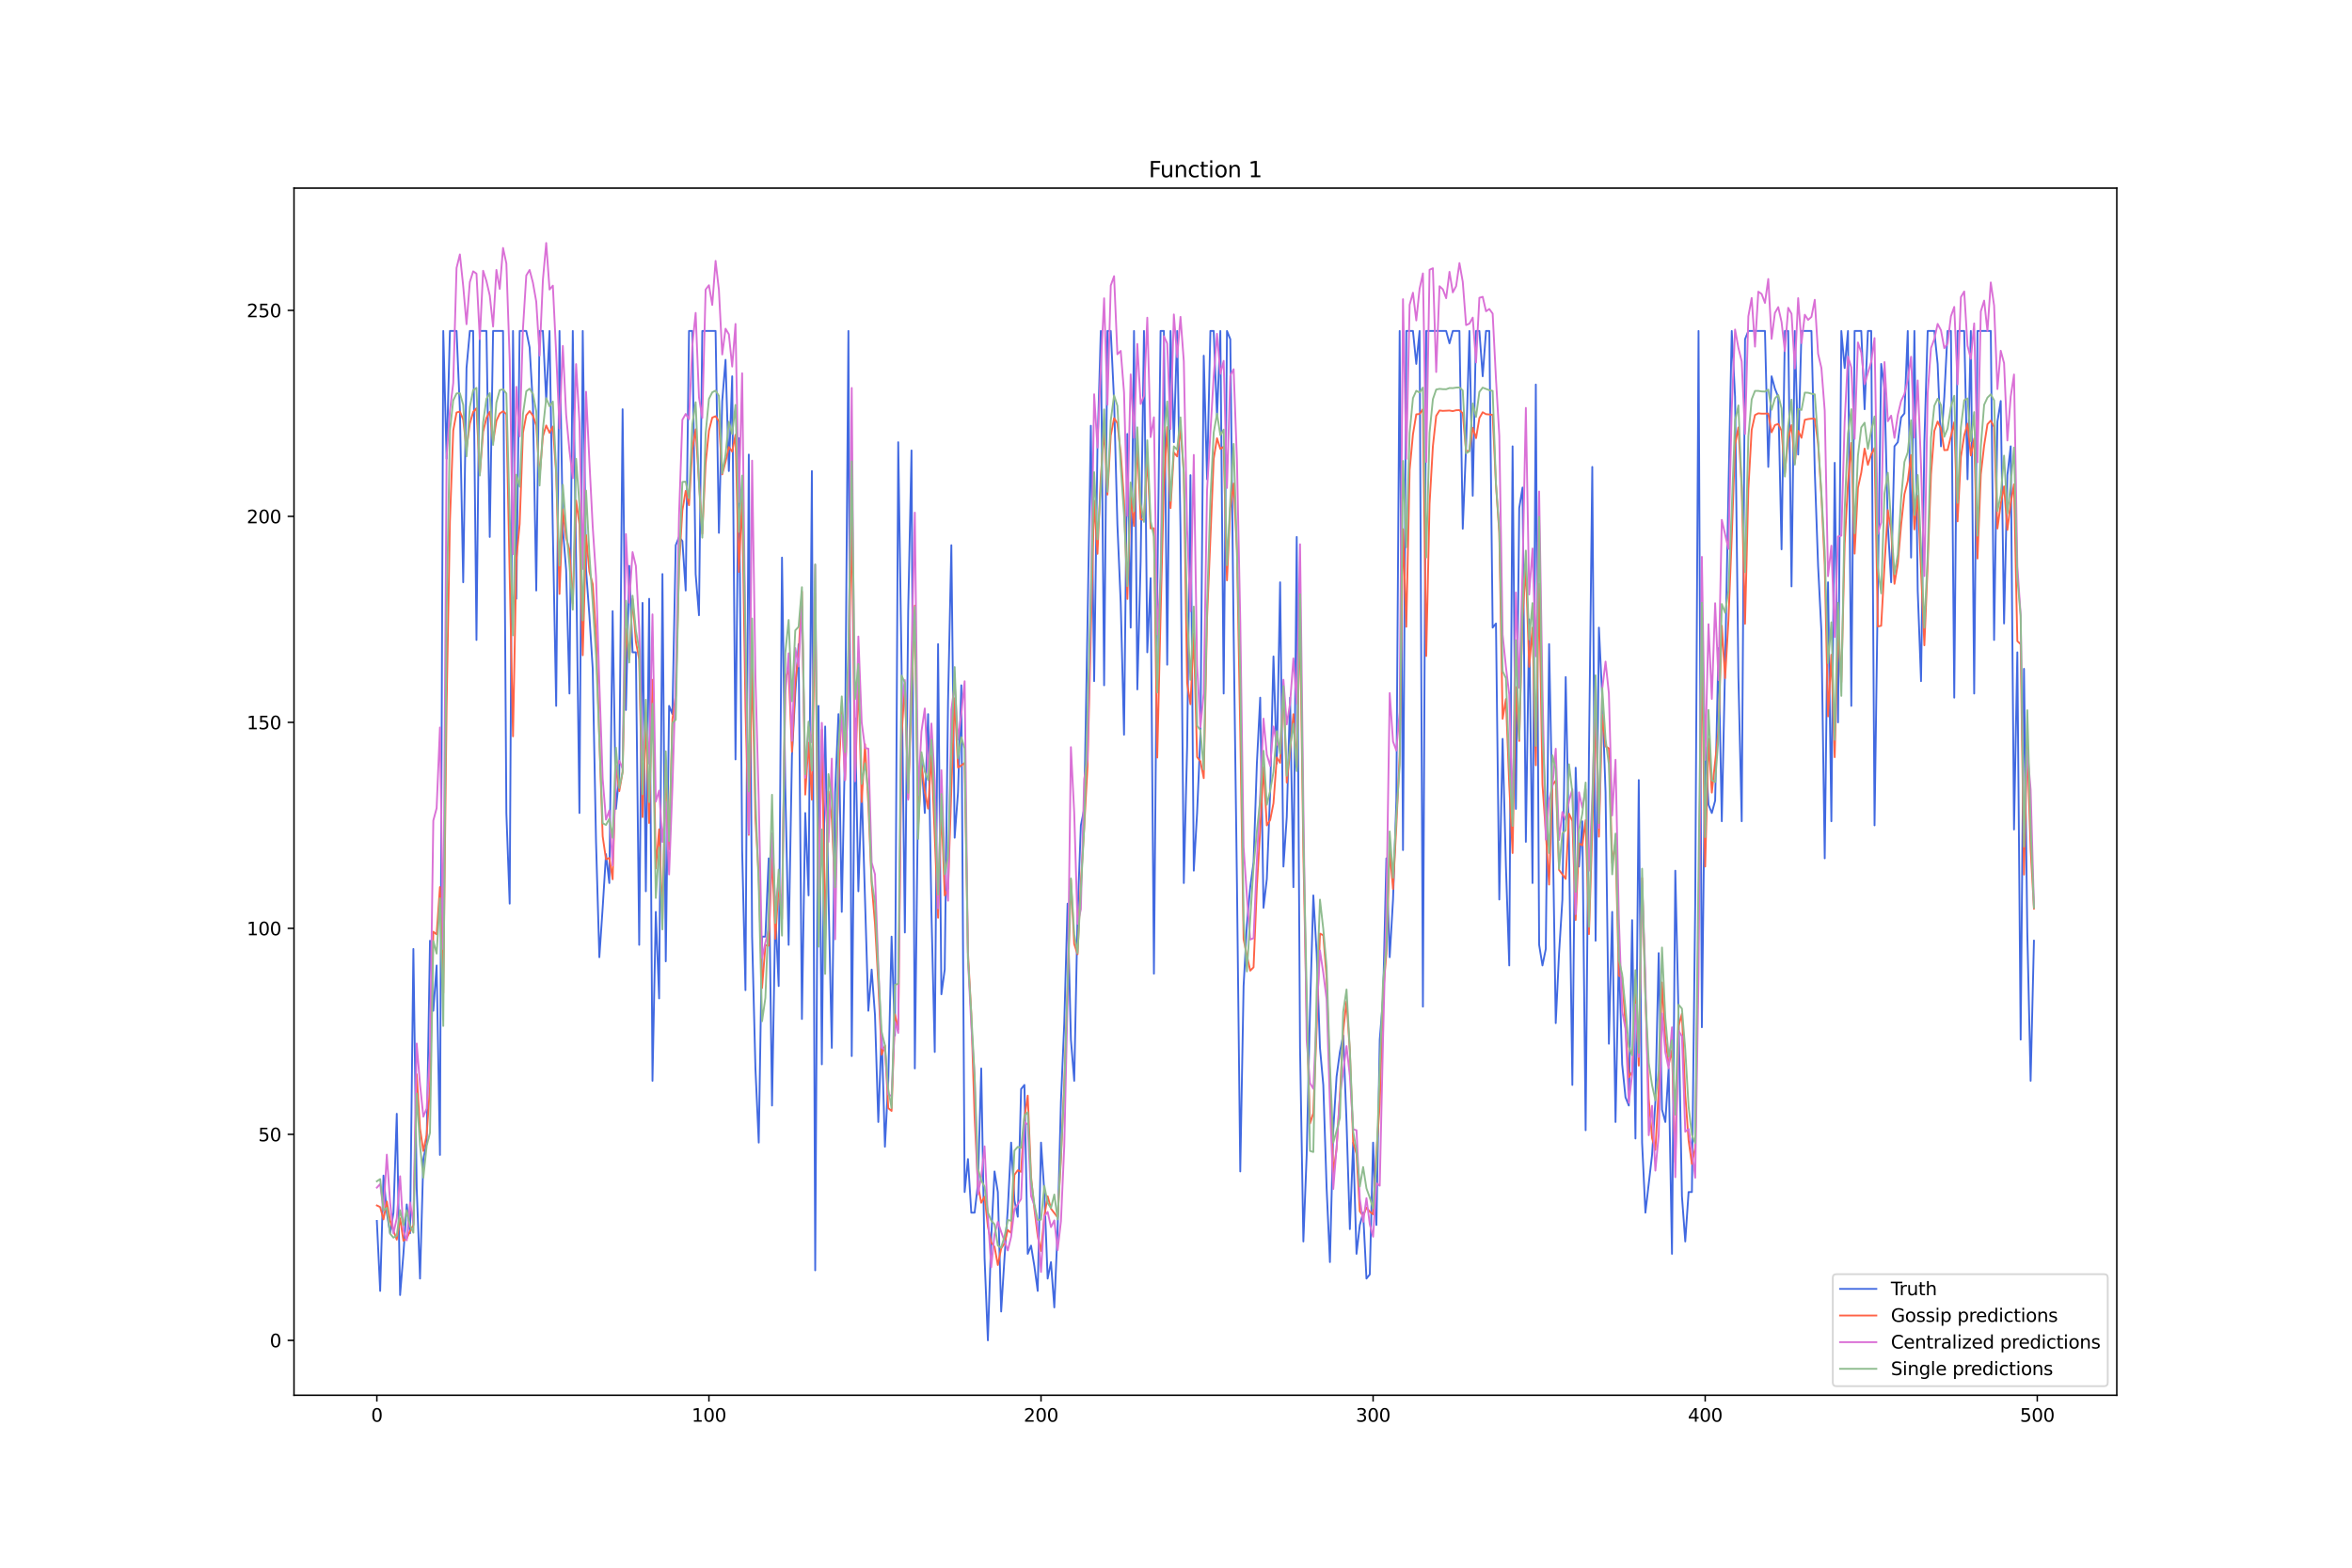 <?xml version="1.0" encoding="utf-8" standalone="no"?>
<!DOCTYPE svg PUBLIC "-//W3C//DTD SVG 1.1//EN"
  "http://www.w3.org/Graphics/SVG/1.1/DTD/svg11.dtd">
<svg xmlns:xlink="http://www.w3.org/1999/xlink" width="1296pt" height="864pt" viewBox="0 0 1296 864" xmlns="http://www.w3.org/2000/svg" version="1.1">
 <defs>
  <style type="text/css">*{stroke-linejoin: round; stroke-linecap: butt}</style>
 </defs>
 <g id="figure_1">
  <g id="patch_1">
   <path d="M 0 864 
L 1296 864 
L 1296 0 
L 0 0 
z
" style="fill: #ffffff"/>
  </g>
  <g id="axes_1">
   <g id="patch_2">
    <path d="M 162 768.96 
L 1166.4 768.96 
L 1166.4 103.68 
L 162 103.68 
z
" style="fill: #ffffff"/>
   </g>
   <g id="matplotlib.axis_1">
    <g id="xtick_1">
     <g id="line2d_1">
      <defs>
       <path id="mb6d2484d5b" d="M 0 0 
L 0 3.5 
" style="stroke: #000000; stroke-width: 0.8"/>
      </defs>
      <g>
       <use xlink:href="#mb6d2484d5b" x="207.655" y="768.96" style="stroke: #000000; stroke-width: 0.8"/>
      </g>
     </g>
     <g id="text_1">
      <!-- 0 -->
      <g transform="translate(204.473 783.558) scale(0.1 -0.1)">
       <defs>
        <path id="DejaVuSans-30" d="M 2034 4250 
Q 1547 4250 1301 3770 
Q 1056 3291 1056 2328 
Q 1056 1369 1301 889 
Q 1547 409 2034 409 
Q 2525 409 2770 889 
Q 3016 1369 3016 2328 
Q 3016 3291 2770 3770 
Q 2525 4250 2034 4250 
z
M 2034 4750 
Q 2819 4750 3233 4129 
Q 3647 3509 3647 2328 
Q 3647 1150 3233 529 
Q 2819 -91 2034 -91 
Q 1250 -91 836 529 
Q 422 1150 422 2328 
Q 422 3509 836 4129 
Q 1250 4750 2034 4750 
z
" transform="scale(0.016)"/>
       </defs>
       <use xlink:href="#DejaVuSans-30"/>
      </g>
     </g>
    </g>
    <g id="xtick_2">
     <g id="line2d_2">
      <g>
       <use xlink:href="#mb6d2484d5b" x="390.639" y="768.96" style="stroke: #000000; stroke-width: 0.8"/>
      </g>
     </g>
     <g id="text_2">
      <!-- 100 -->
      <g transform="translate(381.095 783.558) scale(0.1 -0.1)">
       <defs>
        <path id="DejaVuSans-31" d="M 794 531 
L 1825 531 
L 1825 4091 
L 703 3866 
L 703 4441 
L 1819 4666 
L 2450 4666 
L 2450 531 
L 3481 531 
L 3481 0 
L 794 0 
L 794 531 
z
" transform="scale(0.016)"/>
       </defs>
       <use xlink:href="#DejaVuSans-31"/>
       <use xlink:href="#DejaVuSans-30" x="63.623"/>
       <use xlink:href="#DejaVuSans-30" x="127.246"/>
      </g>
     </g>
    </g>
    <g id="xtick_3">
     <g id="line2d_3">
      <g>
       <use xlink:href="#mb6d2484d5b" x="573.623" y="768.96" style="stroke: #000000; stroke-width: 0.8"/>
      </g>
     </g>
     <g id="text_3">
      <!-- 200 -->
      <g transform="translate(564.079 783.558) scale(0.1 -0.1)">
       <defs>
        <path id="DejaVuSans-32" d="M 1228 531 
L 3431 531 
L 3431 0 
L 469 0 
L 469 531 
Q 828 903 1448 1529 
Q 2069 2156 2228 2338 
Q 2531 2678 2651 2914 
Q 2772 3150 2772 3378 
Q 2772 3750 2511 3984 
Q 2250 4219 1831 4219 
Q 1534 4219 1204 4116 
Q 875 4013 500 3803 
L 500 4441 
Q 881 4594 1212 4672 
Q 1544 4750 1819 4750 
Q 2544 4750 2975 4387 
Q 3406 4025 3406 3419 
Q 3406 3131 3298 2873 
Q 3191 2616 2906 2266 
Q 2828 2175 2409 1742 
Q 1991 1309 1228 531 
z
" transform="scale(0.016)"/>
       </defs>
       <use xlink:href="#DejaVuSans-32"/>
       <use xlink:href="#DejaVuSans-30" x="63.623"/>
       <use xlink:href="#DejaVuSans-30" x="127.246"/>
      </g>
     </g>
    </g>
    <g id="xtick_4">
     <g id="line2d_4">
      <g>
       <use xlink:href="#mb6d2484d5b" x="756.607" y="768.96" style="stroke: #000000; stroke-width: 0.8"/>
      </g>
     </g>
     <g id="text_4">
      <!-- 300 -->
      <g transform="translate(747.063 783.558) scale(0.1 -0.1)">
       <defs>
        <path id="DejaVuSans-33" d="M 2597 2516 
Q 3050 2419 3304 2112 
Q 3559 1806 3559 1356 
Q 3559 666 3084 287 
Q 2609 -91 1734 -91 
Q 1441 -91 1130 -33 
Q 819 25 488 141 
L 488 750 
Q 750 597 1062 519 
Q 1375 441 1716 441 
Q 2309 441 2620 675 
Q 2931 909 2931 1356 
Q 2931 1769 2642 2001 
Q 2353 2234 1838 2234 
L 1294 2234 
L 1294 2753 
L 1863 2753 
Q 2328 2753 2575 2939 
Q 2822 3125 2822 3475 
Q 2822 3834 2567 4026 
Q 2313 4219 1838 4219 
Q 1578 4219 1281 4162 
Q 984 4106 628 3988 
L 628 4550 
Q 988 4650 1302 4700 
Q 1616 4750 1894 4750 
Q 2613 4750 3031 4423 
Q 3450 4097 3450 3541 
Q 3450 3153 3228 2886 
Q 3006 2619 2597 2516 
z
" transform="scale(0.016)"/>
       </defs>
       <use xlink:href="#DejaVuSans-33"/>
       <use xlink:href="#DejaVuSans-30" x="63.623"/>
       <use xlink:href="#DejaVuSans-30" x="127.246"/>
      </g>
     </g>
    </g>
    <g id="xtick_5">
     <g id="line2d_5">
      <g>
       <use xlink:href="#mb6d2484d5b" x="939.591" y="768.96" style="stroke: #000000; stroke-width: 0.8"/>
      </g>
     </g>
     <g id="text_5">
      <!-- 400 -->
      <g transform="translate(930.047 783.558) scale(0.1 -0.1)">
       <defs>
        <path id="DejaVuSans-34" d="M 2419 4116 
L 825 1625 
L 2419 1625 
L 2419 4116 
z
M 2253 4666 
L 3047 4666 
L 3047 1625 
L 3713 1625 
L 3713 1100 
L 3047 1100 
L 3047 0 
L 2419 0 
L 2419 1100 
L 313 1100 
L 313 1709 
L 2253 4666 
z
" transform="scale(0.016)"/>
       </defs>
       <use xlink:href="#DejaVuSans-34"/>
       <use xlink:href="#DejaVuSans-30" x="63.623"/>
       <use xlink:href="#DejaVuSans-30" x="127.246"/>
      </g>
     </g>
    </g>
    <g id="xtick_6">
     <g id="line2d_6">
      <g>
       <use xlink:href="#mb6d2484d5b" x="1122.575" y="768.96" style="stroke: #000000; stroke-width: 0.8"/>
      </g>
     </g>
     <g id="text_6">
      <!-- 500 -->
      <g transform="translate(1113.032 783.558) scale(0.1 -0.1)">
       <defs>
        <path id="DejaVuSans-35" d="M 691 4666 
L 3169 4666 
L 3169 4134 
L 1269 4134 
L 1269 2991 
Q 1406 3038 1543 3061 
Q 1681 3084 1819 3084 
Q 2600 3084 3056 2656 
Q 3513 2228 3513 1497 
Q 3513 744 3044 326 
Q 2575 -91 1722 -91 
Q 1428 -91 1123 -41 
Q 819 9 494 109 
L 494 744 
Q 775 591 1075 516 
Q 1375 441 1709 441 
Q 2250 441 2565 725 
Q 2881 1009 2881 1497 
Q 2881 1984 2565 2268 
Q 2250 2553 1709 2553 
Q 1456 2553 1204 2497 
Q 953 2441 691 2322 
L 691 4666 
z
" transform="scale(0.016)"/>
       </defs>
       <use xlink:href="#DejaVuSans-35"/>
       <use xlink:href="#DejaVuSans-30" x="63.623"/>
       <use xlink:href="#DejaVuSans-30" x="127.246"/>
      </g>
     </g>
    </g>
   </g>
   <g id="matplotlib.axis_2">
    <g id="ytick_1">
     <g id="line2d_7">
      <defs>
       <path id="mb641a2c4c3" d="M 0 0 
L -3.5 0 
" style="stroke: #000000; stroke-width: 0.8"/>
      </defs>
      <g>
       <use xlink:href="#mb641a2c4c3" x="162" y="738.72" style="stroke: #000000; stroke-width: 0.8"/>
      </g>
     </g>
     <g id="text_7">
      <!-- 0 -->
      <g transform="translate(148.637 742.519) scale(0.1 -0.1)">
       <use xlink:href="#DejaVuSans-30"/>
      </g>
     </g>
    </g>
    <g id="ytick_2">
     <g id="line2d_8">
      <g>
       <use xlink:href="#mb641a2c4c3" x="162" y="625.187" style="stroke: #000000; stroke-width: 0.8"/>
      </g>
     </g>
     <g id="text_8">
      <!-- 50 -->
      <g transform="translate(142.275 628.986) scale(0.1 -0.1)">
       <use xlink:href="#DejaVuSans-35"/>
       <use xlink:href="#DejaVuSans-30" x="63.623"/>
      </g>
     </g>
    </g>
    <g id="ytick_3">
     <g id="line2d_9">
      <g>
       <use xlink:href="#mb641a2c4c3" x="162" y="511.653" style="stroke: #000000; stroke-width: 0.8"/>
      </g>
     </g>
     <g id="text_9">
      <!-- 100 -->
      <g transform="translate(135.912 515.452) scale(0.1 -0.1)">
       <use xlink:href="#DejaVuSans-31"/>
       <use xlink:href="#DejaVuSans-30" x="63.623"/>
       <use xlink:href="#DejaVuSans-30" x="127.246"/>
      </g>
     </g>
    </g>
    <g id="ytick_4">
     <g id="line2d_10">
      <g>
       <use xlink:href="#mb641a2c4c3" x="162" y="398.12" style="stroke: #000000; stroke-width: 0.8"/>
      </g>
     </g>
     <g id="text_10">
      <!-- 150 -->
      <g transform="translate(135.912 401.919) scale(0.1 -0.1)">
       <use xlink:href="#DejaVuSans-31"/>
       <use xlink:href="#DejaVuSans-35" x="63.623"/>
       <use xlink:href="#DejaVuSans-30" x="127.246"/>
      </g>
     </g>
    </g>
    <g id="ytick_5">
     <g id="line2d_11">
      <g>
       <use xlink:href="#mb641a2c4c3" x="162" y="284.586" style="stroke: #000000; stroke-width: 0.8"/>
      </g>
     </g>
     <g id="text_11">
      <!-- 200 -->
      <g transform="translate(135.912 288.386) scale(0.1 -0.1)">
       <use xlink:href="#DejaVuSans-32"/>
       <use xlink:href="#DejaVuSans-30" x="63.623"/>
       <use xlink:href="#DejaVuSans-30" x="127.246"/>
      </g>
     </g>
    </g>
    <g id="ytick_6">
     <g id="line2d_12">
      <g>
       <use xlink:href="#mb641a2c4c3" x="162" y="171.053" style="stroke: #000000; stroke-width: 0.8"/>
      </g>
     </g>
     <g id="text_12">
      <!-- 250 -->
      <g transform="translate(135.912 174.852) scale(0.1 -0.1)">
       <use xlink:href="#DejaVuSans-32"/>
       <use xlink:href="#DejaVuSans-35" x="63.623"/>
       <use xlink:href="#DejaVuSans-30" x="127.246"/>
      </g>
     </g>
    </g>
   </g>
   <g id="line2d_13">
    <path d="M 207.655 672.871 
L 209.484 711.472 
L 211.314 647.893 
L 213.144 668.329 
L 214.974 679.683 
L 216.804 668.329 
L 218.634 613.833 
L 220.463 713.743 
L 222.293 691.036 
L 224.123 663.788 
L 225.953 679.683 
L 227.783 523.006 
L 229.613 654.705 
L 231.442 704.66 
L 233.272 638.811 
L 235.102 629.728 
L 236.932 518.465 
L 238.762 557.067 
L 240.592 532.089 
L 242.422 636.54 
L 244.251 182.406 
L 246.081 252.797 
L 247.911 182.406 
L 251.571 182.406 
L 253.401 225.549 
L 255.23 320.917 
L 257.06 202.842 
L 258.89 182.406 
L 260.72 182.406 
L 262.55 352.706 
L 264.38 182.406 
L 268.039 182.406 
L 269.869 295.94 
L 271.699 182.406 
L 277.189 182.406 
L 279.018 448.074 
L 280.848 498.029 
L 282.678 182.406 
L 284.508 330 
L 286.338 182.406 
L 289.997 182.406 
L 291.827 191.489 
L 293.657 223.278 
L 295.487 325.458 
L 297.317 182.406 
L 299.147 182.406 
L 300.976 221.008 
L 302.806 182.406 
L 304.636 293.669 
L 306.466 389.037 
L 308.296 182.406 
L 310.126 291.398 
L 311.956 314.105 
L 313.785 382.225 
L 315.615 182.406 
L 317.445 309.564 
L 319.275 448.074 
L 321.105 182.406 
L 322.935 314.105 
L 324.764 339.082 
L 326.594 368.601 
L 328.424 463.969 
L 330.254 527.548 
L 332.084 500.3 
L 333.914 470.781 
L 335.743 486.676 
L 337.573 336.812 
L 339.403 445.804 
L 341.233 427.638 
L 343.063 225.549 
L 344.893 391.308 
L 346.723 311.834 
L 348.552 359.518 
L 350.382 359.518 
L 352.212 520.736 
L 354.042 332.27 
L 355.872 491.217 
L 357.702 330 
L 359.531 595.668 
L 361.361 502.57 
L 363.191 550.255 
L 365.021 316.376 
L 366.851 529.818 
L 368.681 389.037 
L 370.51 393.578 
L 372.34 300.481 
L 374.17 295.94 
L 376 298.21 
L 377.83 325.458 
L 379.66 182.406 
L 381.489 182.406 
L 383.319 316.376 
L 385.149 339.082 
L 386.979 182.406 
L 394.298 182.406 
L 396.128 293.669 
L 397.958 221.008 
L 399.788 198.301 
L 401.618 259.609 
L 403.448 207.384 
L 405.277 418.556 
L 407.107 241.444 
L 408.937 468.51 
L 410.767 545.713 
L 412.597 250.526 
L 414.427 516.194 
L 416.256 588.856 
L 418.086 629.728 
L 419.916 516.194 
L 421.746 516.194 
L 423.576 473.052 
L 425.406 609.292 
L 427.236 502.57 
L 429.065 543.443 
L 430.895 307.293 
L 432.725 434.45 
L 434.555 520.736 
L 436.385 416.285 
L 438.215 382.225 
L 440.044 354.977 
L 441.874 561.608 
L 443.704 448.074 
L 445.534 493.488 
L 447.364 259.609 
L 449.194 700.119 
L 451.023 389.037 
L 452.853 586.585 
L 454.683 400.39 
L 456.513 493.488 
L 458.343 577.503 
L 460.173 436.721 
L 462.003 393.578 
L 463.832 502.57 
L 465.662 409.473 
L 467.492 182.406 
L 469.322 582.044 
L 471.152 395.849 
L 472.982 491.217 
L 474.811 434.45 
L 478.471 557.067 
L 480.301 534.36 
L 482.131 559.337 
L 483.961 618.375 
L 485.79 568.42 
L 487.62 631.999 
L 489.45 595.668 
L 491.28 516.194 
L 493.11 570.691 
L 494.94 243.714 
L 496.77 366.33 
L 498.599 513.924 
L 500.429 336.812 
L 502.259 248.256 
L 504.089 588.856 
L 505.919 434.45 
L 507.749 418.556 
L 509.578 448.074 
L 511.408 393.578 
L 513.238 502.57 
L 515.068 579.773 
L 516.898 354.977 
L 518.728 547.984 
L 520.557 534.36 
L 522.387 386.766 
L 524.217 300.481 
L 526.047 461.698 
L 527.877 436.721 
L 529.707 377.684 
L 531.536 656.976 
L 533.366 638.811 
L 535.196 668.329 
L 537.026 668.329 
L 538.856 652.435 
L 540.686 588.856 
L 542.516 693.307 
L 544.345 738.72 
L 546.175 681.953 
L 548.005 645.623 
L 549.835 656.976 
L 551.665 722.825 
L 553.495 693.307 
L 555.324 666.059 
L 557.154 629.728 
L 558.984 661.517 
L 560.814 670.6 
L 562.644 600.209 
L 564.474 597.939 
L 566.303 691.036 
L 568.133 686.495 
L 569.963 697.848 
L 571.793 711.472 
L 573.623 629.728 
L 575.453 656.976 
L 577.283 704.66 
L 579.112 695.577 
L 580.942 720.555 
L 582.772 677.412 
L 584.602 607.021 
L 586.432 563.879 
L 588.262 498.029 
L 590.091 572.961 
L 591.921 595.668 
L 593.751 504.841 
L 595.581 454.886 
L 597.411 445.804 
L 599.241 343.624 
L 601.07 234.632 
L 602.9 375.413 
L 604.73 245.985 
L 606.56 182.406 
L 608.39 377.684 
L 610.22 182.406 
L 612.05 182.406 
L 613.879 221.008 
L 615.709 289.128 
L 617.539 332.27 
L 619.369 404.932 
L 621.199 239.173 
L 623.029 345.894 
L 624.858 182.406 
L 626.688 379.954 
L 628.518 309.564 
L 630.348 182.406 
L 632.178 359.518 
L 634.008 318.646 
L 635.837 536.63 
L 637.667 327.729 
L 639.497 182.406 
L 641.327 182.406 
L 643.157 366.33 
L 644.987 182.406 
L 646.817 243.714 
L 648.646 182.406 
L 650.476 291.398 
L 652.306 486.676 
L 654.136 411.744 
L 655.966 261.88 
L 657.796 479.864 
L 659.625 448.074 
L 661.455 404.932 
L 663.285 196.03 
L 665.115 264.15 
L 666.945 182.406 
L 668.775 182.406 
L 670.604 230.09 
L 672.434 182.406 
L 674.264 382.225 
L 676.094 182.406 
L 677.924 186.948 
L 679.754 348.165 
L 681.583 486.676 
L 683.413 645.623 
L 685.243 543.443 
L 687.073 509.382 
L 688.903 488.946 
L 690.733 475.322 
L 692.563 420.826 
L 694.392 384.496 
L 696.222 500.3 
L 698.052 484.405 
L 699.882 436.721 
L 701.712 361.789 
L 703.542 420.826 
L 705.371 320.917 
L 707.201 477.593 
L 709.031 450.345 
L 710.861 384.496 
L 712.691 488.946 
L 714.521 295.94 
L 716.35 577.503 
L 718.18 684.224 
L 720.01 636.54 
L 721.84 557.067 
L 723.67 493.488 
L 725.5 525.277 
L 727.33 577.503 
L 729.159 597.939 
L 730.989 654.705 
L 732.819 695.577 
L 734.649 622.916 
L 736.479 593.397 
L 738.309 579.773 
L 740.138 570.691 
L 741.968 618.375 
L 743.798 677.412 
L 745.628 629.728 
L 747.458 691.036 
L 749.288 675.141 
L 751.117 668.329 
L 752.947 704.66 
L 754.777 702.389 
L 756.607 629.728 
L 758.437 675.141 
L 760.267 572.961 
L 762.097 550.255 
L 763.926 473.052 
L 765.756 527.548 
L 767.586 495.758 
L 769.416 441.262 
L 771.246 182.406 
L 773.076 468.51 
L 774.905 182.406 
L 778.565 182.406 
L 780.395 200.572 
L 782.225 182.406 
L 784.055 554.796 
L 785.884 182.406 
L 796.864 182.406 
L 798.693 189.218 
L 800.523 182.406 
L 804.183 182.406 
L 806.013 291.398 
L 807.843 245.985 
L 809.672 182.406 
L 811.502 273.233 
L 813.332 182.406 
L 815.162 182.406 
L 816.992 207.384 
L 818.822 182.406 
L 820.651 182.406 
L 822.481 345.894 
L 824.311 343.624 
L 826.141 495.758 
L 827.971 407.202 
L 829.801 477.593 
L 831.63 532.089 
L 833.46 245.985 
L 835.29 445.804 
L 837.12 280.045 
L 838.95 268.692 
L 840.78 463.969 
L 842.61 341.353 
L 844.439 486.676 
L 846.269 211.925 
L 848.099 520.736 
L 849.929 532.089 
L 851.759 523.006 
L 853.589 354.977 
L 855.418 448.074 
L 857.248 563.879 
L 859.078 525.277 
L 860.908 495.758 
L 862.738 373.142 
L 864.568 466.24 
L 866.397 597.939 
L 868.227 423.097 
L 870.057 477.593 
L 871.887 452.616 
L 873.717 622.916 
L 875.547 416.285 
L 877.377 257.338 
L 879.206 518.465 
L 881.036 345.894 
L 882.866 384.496 
L 884.696 436.721 
L 886.526 575.232 
L 888.356 502.57 
L 890.185 618.375 
L 892.015 525.277 
L 893.845 586.585 
L 895.675 604.751 
L 897.505 609.292 
L 899.335 507.112 
L 901.164 627.457 
L 902.994 429.909 
L 904.824 629.728 
L 906.654 668.329 
L 910.314 636.54 
L 912.144 607.021 
L 913.973 525.277 
L 915.803 611.563 
L 917.633 618.375 
L 919.463 588.856 
L 921.293 691.036 
L 923.123 479.864 
L 924.952 561.608 
L 926.782 659.247 
L 928.612 684.224 
L 930.442 656.976 
L 932.272 656.976 
L 934.102 498.029 
L 935.931 182.406 
L 937.761 566.149 
L 939.591 411.744 
L 941.421 443.533 
L 943.251 448.074 
L 945.081 441.262 
L 946.911 357.248 
L 948.74 452.616 
L 950.57 366.33 
L 952.4 270.962 
L 954.23 182.406 
L 956.06 218.737 
L 957.89 373.142 
L 959.719 452.616 
L 961.549 186.948 
L 963.379 182.406 
L 972.528 182.406 
L 974.358 257.338 
L 976.188 207.384 
L 978.018 214.196 
L 979.848 218.737 
L 981.678 302.752 
L 983.507 182.406 
L 985.337 182.406 
L 987.167 323.188 
L 988.997 182.406 
L 990.827 250.526 
L 992.657 182.406 
L 998.146 182.406 
L 999.976 259.609 
L 1001.806 311.834 
L 1003.636 348.165 
L 1005.465 473.052 
L 1007.295 320.917 
L 1009.125 452.616 
L 1010.955 255.068 
L 1012.785 398.12 
L 1014.615 182.406 
L 1016.444 202.842 
L 1018.274 182.406 
L 1020.104 389.037 
L 1021.934 182.406 
L 1025.594 182.406 
L 1027.424 225.549 
L 1029.253 182.406 
L 1031.083 182.406 
L 1032.913 454.886 
L 1034.743 323.188 
L 1036.573 200.572 
L 1038.403 214.196 
L 1040.232 289.128 
L 1042.062 320.917 
L 1043.892 245.985 
L 1045.722 243.714 
L 1047.552 230.09 
L 1049.382 227.82 
L 1051.211 182.406 
L 1053.041 307.293 
L 1054.871 182.406 
L 1056.701 325.458 
L 1058.531 375.413 
L 1060.361 243.714 
L 1062.191 182.406 
L 1065.85 182.406 
L 1067.68 200.572 
L 1069.51 245.985 
L 1071.34 218.737 
L 1073.17 182.406 
L 1074.999 182.406 
L 1076.829 384.496 
L 1078.659 182.406 
L 1082.319 182.406 
L 1084.149 264.15 
L 1085.978 182.406 
L 1087.808 382.225 
L 1089.638 182.406 
L 1096.958 182.406 
L 1098.787 352.706 
L 1100.617 232.361 
L 1102.447 221.008 
L 1104.277 343.624 
L 1106.107 261.88 
L 1107.937 245.985 
L 1109.766 457.157 
L 1111.596 359.518 
L 1113.426 572.961 
L 1115.256 368.601 
L 1117.086 513.924 
L 1118.916 595.668 
L 1120.745 518.465 
L 1120.745 518.465 
" clip-path="url(#p996ae0bab6)" style="fill: none; stroke: #4169e1; stroke-linecap: square"/>
   </g>
   <g id="line2d_14">
    <path d="M 207.655 664.355 
L 209.484 665.246 
L 211.314 672.045 
L 213.144 662.186 
L 214.974 672.87 
L 216.804 678.333 
L 218.634 683.198 
L 220.463 671.426 
L 222.293 683.793 
L 224.123 682.566 
L 225.953 678.385 
L 227.783 675.189 
L 229.613 592.059 
L 231.442 622.028 
L 233.272 634.349 
L 235.102 625.505 
L 236.932 599.217 
L 238.762 513.497 
L 240.592 514.936 
L 242.422 488.889 
L 244.251 547.301 
L 246.081 389.389 
L 247.911 287.363 
L 249.741 237.28 
L 251.571 227.319 
L 253.401 226.832 
L 255.23 231.19 
L 257.06 247.37 
L 258.89 233.483 
L 260.72 227.053 
L 262.55 224.984 
L 264.38 261.292 
L 266.209 237.979 
L 268.039 230.338 
L 269.869 226.93 
L 271.699 243.695 
L 273.529 231.919 
L 275.359 227.907 
L 277.189 226.618 
L 279.018 228.255 
L 282.678 405.819 
L 284.508 308.375 
L 286.338 288.839 
L 288.168 238.485 
L 289.997 228.848 
L 291.827 226.567 
L 293.657 229.081 
L 295.487 234.472 
L 297.317 262.896 
L 299.147 240.445 
L 300.976 234.482 
L 302.806 238.507 
L 304.636 235.092 
L 306.466 260.738 
L 308.296 327.351 
L 310.126 280.771 
L 311.956 296.396 
L 313.785 303.141 
L 315.615 332.44 
L 317.445 275.881 
L 319.275 288.988 
L 321.105 361.135 
L 322.935 294.936 
L 324.764 315.07 
L 326.594 321.939 
L 328.424 349.199 
L 330.254 407.085 
L 332.084 460.902 
L 333.914 473.591 
L 335.743 472.864 
L 337.573 484.604 
L 339.403 421.951 
L 341.233 436.041 
L 343.063 425.449 
L 344.893 346.491 
L 346.723 363.413 
L 348.552 330.167 
L 350.382 353.626 
L 352.212 363.45 
L 354.042 450.329 
L 355.872 397.254 
L 357.702 453.609 
L 359.531 374.639 
L 361.361 478.595 
L 363.191 457.022 
L 365.021 506.252 
L 366.851 421.151 
L 368.681 468.106 
L 370.51 396.439 
L 372.34 383.464 
L 374.17 311.759 
L 376 281.318 
L 377.83 270.521 
L 379.66 278.455 
L 381.489 247.617 
L 383.319 236.632 
L 386.979 294.161 
L 388.809 255.334 
L 390.639 237.38 
L 392.469 230.164 
L 394.298 229.401 
L 396.128 232.182 
L 397.958 261.445 
L 399.788 254.459 
L 401.618 246.37 
L 403.448 248.901 
L 405.277 239.612 
L 407.107 315.205 
L 408.937 274.245 
L 410.767 390.279 
L 412.597 460.133 
L 414.427 366.173 
L 416.256 451.018 
L 418.086 482.993 
L 419.916 544.494 
L 421.746 520.85 
L 423.576 521.246 
L 425.406 470.361 
L 427.236 517.426 
L 429.065 487.845 
L 430.895 506.565 
L 432.725 373.633 
L 434.555 369.26 
L 436.385 414.298 
L 438.215 376.786 
L 440.044 360.133 
L 441.874 326.032 
L 443.704 437.925 
L 445.534 409.298 
L 447.364 440.714 
L 449.194 327.279 
L 451.023 497.387 
L 452.853 402.206 
L 454.683 517.705 
L 456.513 436.192 
L 458.343 451.55 
L 460.173 492.49 
L 462.003 430.906 
L 463.832 389.593 
L 465.662 429.8 
L 467.492 376.787 
L 469.322 284.564 
L 471.152 429.955 
L 472.982 374.428 
L 474.811 442.037 
L 476.641 410.182 
L 478.471 443.165 
L 480.301 486.971 
L 482.131 509.124 
L 483.961 541.717 
L 485.79 581.302 
L 487.62 576.274 
L 489.45 610.723 
L 491.28 612.269 
L 493.11 559.048 
L 494.94 567.269 
L 496.77 406.165 
L 498.599 376.633 
L 500.429 439.911 
L 502.259 384.66 
L 504.089 333.752 
L 505.919 455.418 
L 507.749 421.985 
L 509.578 435.983 
L 511.408 445.657 
L 513.238 416.162 
L 516.898 505.819 
L 518.728 444.423 
L 520.557 493.51 
L 522.387 489.701 
L 524.217 434.934 
L 526.047 384.79 
L 527.877 422.997 
L 529.707 421.818 
L 531.536 420.488 
L 533.366 524.833 
L 535.196 558.743 
L 537.026 615.632 
L 538.856 653.012 
L 540.686 662.886 
L 542.516 659.544 
L 544.345 675.86 
L 546.175 684.817 
L 548.005 687.127 
L 549.835 697.199 
L 551.665 688.112 
L 553.495 685.214 
L 555.324 677.889 
L 557.154 679.544 
L 558.984 647.467 
L 560.814 644.969 
L 562.644 645.85 
L 564.474 616.105 
L 566.303 603.833 
L 568.133 648.47 
L 569.963 666.231 
L 571.793 681.169 
L 573.623 689.441 
L 575.453 670.192 
L 577.283 659.287 
L 579.112 666.136 
L 582.772 670.955 
L 584.602 638.997 
L 586.432 596.825 
L 588.262 546.084 
L 590.091 484.811 
L 591.921 520.278 
L 593.751 525.9 
L 595.581 486.101 
L 597.411 455.995 
L 599.241 422.566 
L 602.9 275.88 
L 604.73 305.232 
L 606.56 262.908 
L 608.39 236.382 
L 610.22 272.607 
L 612.05 239.979 
L 613.879 230.487 
L 615.709 233.237 
L 617.539 249.642 
L 619.369 275.911 
L 621.199 330.101 
L 623.029 273.744 
L 624.858 289.933 
L 626.688 243.51 
L 628.518 286.169 
L 630.348 286.597 
L 632.178 252.045 
L 634.008 291.222 
L 635.837 291.157 
L 637.667 417.532 
L 639.497 339.241 
L 641.327 267.291 
L 643.157 235.377 
L 644.987 280.034 
L 646.817 249.383 
L 648.646 251.547 
L 650.476 236.385 
L 652.306 260.24 
L 654.136 376.549 
L 655.966 388.142 
L 657.796 349.04 
L 659.625 417.227 
L 661.455 419.631 
L 663.285 428.86 
L 665.115 340.603 
L 668.775 252.788 
L 670.604 241.509 
L 672.434 247.419 
L 674.264 246.217 
L 676.094 319.853 
L 677.924 280.084 
L 679.754 266.501 
L 681.583 303.346 
L 683.413 403.395 
L 685.243 517.567 
L 687.073 526.634 
L 688.903 534.944 
L 690.733 533.108 
L 692.563 488.829 
L 694.392 457.25 
L 696.222 422.608 
L 698.052 454.903 
L 699.882 451.965 
L 701.712 442.67 
L 703.542 417.5 
L 705.371 420.407 
L 707.201 379.064 
L 709.031 431.285 
L 710.861 414.024 
L 712.691 393.61 
L 714.521 422.587 
L 716.35 339.374 
L 718.18 471.421 
L 720.01 559.803 
L 721.84 619.246 
L 723.67 613.442 
L 725.5 566.659 
L 727.33 514.526 
L 729.159 515.471 
L 730.989 538.8 
L 732.819 596.208 
L 734.649 646.532 
L 736.479 633.19 
L 738.309 603.848 
L 740.138 568.286 
L 741.968 551.907 
L 743.798 579.046 
L 745.628 629.863 
L 747.458 635.847 
L 749.288 667.609 
L 751.117 670.192 
L 752.947 665.521 
L 754.777 667.801 
L 756.607 669.265 
L 758.437 635.197 
L 760.267 608.86 
L 762.097 547.76 
L 763.926 525.471 
L 765.756 468.431 
L 767.586 489.95 
L 769.416 455.119 
L 771.246 416.317 
L 773.076 291.618 
L 774.905 345.416 
L 776.735 259.017 
L 778.565 239.397 
L 780.395 228.356 
L 782.225 228.134 
L 784.055 225.546 
L 785.884 361.549 
L 787.714 277.734 
L 789.544 246.013 
L 791.374 229.216 
L 793.204 226.217 
L 795.034 226.446 
L 798.693 226.256 
L 800.523 226.589 
L 802.353 226.093 
L 804.183 226.028 
L 806.013 227.786 
L 807.843 248.804 
L 809.672 248.336 
L 811.502 235.782 
L 813.332 241.471 
L 815.162 230.43 
L 816.992 227.192 
L 818.822 228.259 
L 822.481 228.613 
L 824.311 267.293 
L 826.141 293.754 
L 827.971 396.141 
L 829.801 385.263 
L 831.63 432.537 
L 833.46 470.143 
L 835.29 378.72 
L 837.12 408.388 
L 838.95 339.936 
L 840.78 312.686 
L 842.61 367.498 
L 844.439 345.922 
L 846.269 421.765 
L 848.099 321.698 
L 849.929 432.385 
L 851.759 458.769 
L 853.589 487.536 
L 855.418 432.601 
L 857.248 430.205 
L 859.078 479.448 
L 862.738 484.38 
L 864.568 448.443 
L 866.397 452.427 
L 868.227 507.025 
L 870.057 464.755 
L 871.887 465.959 
L 873.717 452.014 
L 875.547 514.842 
L 877.377 457.547 
L 879.206 390.015 
L 881.036 461.114 
L 882.866 393.84 
L 884.696 411.34 
L 886.526 412.462 
L 888.356 475.605 
L 890.185 464.503 
L 892.015 537.761 
L 893.845 538.533 
L 895.675 565.209 
L 897.505 593.733 
L 899.335 590.734 
L 901.164 546.949 
L 902.994 587.288 
L 904.824 483.964 
L 906.654 548.924 
L 908.484 605.467 
L 910.314 627.251 
L 912.144 633.732 
L 913.973 601.194 
L 915.803 541.471 
L 917.633 572.35 
L 919.463 586.689 
L 921.293 578.8 
L 923.123 640.457 
L 924.952 565.478 
L 926.782 558.663 
L 928.612 603.421 
L 930.442 628.442 
L 932.272 641.442 
L 934.102 632.673 
L 935.931 506.894 
L 937.761 359.995 
L 939.591 477.57 
L 941.421 407.005 
L 943.251 436.835 
L 946.911 402.785 
L 948.74 344.876 
L 950.57 373.737 
L 952.4 342.016 
L 954.23 295.999 
L 956.06 244.869 
L 957.89 235.581 
L 959.719 269.07 
L 961.549 343.782 
L 963.379 269.553 
L 965.209 236.896 
L 967.039 228.735 
L 968.869 227.792 
L 970.698 227.973 
L 974.358 227.94 
L 976.188 238.259 
L 978.018 234.276 
L 979.848 233.654 
L 981.678 237.344 
L 983.507 260.677 
L 985.337 241.712 
L 987.167 234.288 
L 988.997 255.19 
L 990.827 237.426 
L 992.657 241.306 
L 994.486 231.366 
L 996.316 230.961 
L 998.146 230.731 
L 999.976 230.789 
L 1001.806 244.486 
L 1003.636 273.553 
L 1005.465 311.273 
L 1007.295 394.844 
L 1009.125 360.837 
L 1010.955 417.307 
L 1012.785 345.335 
L 1014.615 375.98 
L 1016.444 299.834 
L 1018.274 266.451 
L 1020.104 244.127 
L 1021.934 305.132 
L 1023.764 268.9 
L 1025.594 260.489 
L 1027.424 247.251 
L 1029.253 256.211 
L 1031.083 250.356 
L 1032.913 246.935 
L 1034.743 345.261 
L 1036.573 344.865 
L 1038.403 311.445 
L 1040.232 281.173 
L 1042.062 292.471 
L 1043.892 321.773 
L 1045.722 310.676 
L 1047.552 289.236 
L 1049.382 272.38 
L 1051.211 265.12 
L 1053.041 250.791 
L 1054.871 291.799 
L 1056.701 273.255 
L 1060.361 355.649 
L 1062.191 311.159 
L 1064.02 261.506 
L 1065.85 237.551 
L 1067.68 232.308 
L 1069.51 236.194 
L 1071.34 248.107 
L 1073.17 247.994 
L 1076.829 232.694 
L 1078.659 287.353 
L 1080.489 251.752 
L 1082.319 239.977 
L 1084.149 233.513 
L 1085.978 251.042 
L 1087.808 241.682 
L 1089.638 307.822 
L 1091.468 261.427 
L 1093.298 245.567 
L 1095.128 233.819 
L 1096.958 231.819 
L 1098.787 235.287 
L 1100.617 291.304 
L 1102.447 277.743 
L 1104.277 268.055 
L 1106.107 292.028 
L 1107.937 277.229 
L 1109.766 266.904 
L 1111.596 353.338 
L 1113.426 355.009 
L 1115.256 482.022 
L 1117.086 410.544 
L 1118.916 467.977 
L 1120.745 500.715 
L 1120.745 500.715 
" clip-path="url(#p996ae0bab6)" style="fill: none; stroke: #ff6347; stroke-linecap: square"/>
   </g>
   <g id="line2d_15">
    <path d="M 207.655 654.554 
L 209.484 652.555 
L 211.314 667.256 
L 213.144 636.359 
L 214.974 662.905 
L 216.804 679.72 
L 218.634 671.421 
L 220.463 648.246 
L 222.293 678.238 
L 224.123 683.619 
L 225.953 662.673 
L 227.783 674.427 
L 229.613 575.094 
L 231.442 597.622 
L 233.272 615.408 
L 235.102 610.931 
L 236.932 579.471 
L 238.762 452.242 
L 240.592 445.39 
L 242.422 400.926 
L 244.251 523.1 
L 246.081 251.973 
L 247.911 226.352 
L 249.741 211.142 
L 251.571 147.661 
L 253.401 140.207 
L 255.23 157.631 
L 257.06 178.701 
L 258.89 155.435 
L 260.72 149.523 
L 262.55 150.792 
L 264.38 186.922 
L 266.209 149.215 
L 268.039 154.906 
L 269.869 162.852 
L 271.699 179.98 
L 273.529 148.754 
L 275.359 159.234 
L 277.189 136.659 
L 279.018 145.183 
L 280.848 198.177 
L 282.678 305.396 
L 284.508 213.182 
L 286.338 240.505 
L 288.168 181.002 
L 289.997 151.813 
L 291.827 148.768 
L 293.657 155.796 
L 295.487 166.26 
L 297.317 195.965 
L 299.147 154.23 
L 300.976 133.92 
L 302.806 159.556 
L 304.636 157.42 
L 306.466 194.918 
L 308.296 236.127 
L 310.126 190.627 
L 311.956 228.542 
L 313.785 248.372 
L 315.615 263.53 
L 317.445 200.672 
L 319.275 232.587 
L 321.105 313.558 
L 322.935 215.913 
L 324.764 254.307 
L 326.594 290.257 
L 328.424 317.808 
L 330.254 376.643 
L 332.084 429.165 
L 333.914 451.745 
L 335.743 446.656 
L 337.573 476.973 
L 339.403 424.217 
L 341.233 419.245 
L 343.063 423.641 
L 344.893 294.361 
L 346.723 332.203 
L 348.552 304.286 
L 350.382 311.897 
L 352.212 346.71 
L 354.042 419.263 
L 355.872 392.981 
L 357.702 420.904 
L 359.531 338.594 
L 361.361 441.836 
L 363.191 435.685 
L 365.021 464.038 
L 366.851 441.933 
L 368.681 481.953 
L 370.51 433.854 
L 372.34 374.692 
L 374.17 283.899 
L 376 231.372 
L 377.83 228.141 
L 379.66 231.049 
L 381.489 190.411 
L 383.319 172.451 
L 385.149 219.041 
L 386.979 230.339 
L 388.809 159.602 
L 390.639 157.198 
L 392.469 168.07 
L 394.298 143.787 
L 396.128 159.782 
L 397.958 195.365 
L 399.788 181.156 
L 401.618 184.253 
L 403.448 202.025 
L 405.277 178.532 
L 407.107 276.671 
L 408.937 205.719 
L 410.767 357.752 
L 412.597 459.638 
L 414.427 253.871 
L 416.256 372.808 
L 418.086 441.143 
L 419.916 528.039 
L 421.746 519.43 
L 423.576 512.195 
L 425.406 459.299 
L 427.236 499.992 
L 429.065 486.15 
L 430.895 500.682 
L 432.725 382.846 
L 434.555 360.021 
L 436.385 408.273 
L 438.215 357.175 
L 440.044 367.319 
L 441.874 334.257 
L 443.704 428.633 
L 445.534 400.654 
L 447.364 409.144 
L 449.194 311.263 
L 451.023 505.079 
L 452.853 398.389 
L 454.683 442.379 
L 456.513 464.024 
L 458.343 418.102 
L 460.173 517.667 
L 462.003 415.406 
L 463.832 394.107 
L 465.662 430.098 
L 467.492 376.411 
L 469.322 213.818 
L 471.152 430.648 
L 472.982 350.796 
L 474.811 398.137 
L 476.641 412.216 
L 478.471 412.601 
L 480.301 475.344 
L 482.131 481.836 
L 483.961 531.895 
L 485.79 577.381 
L 487.62 578.554 
L 489.45 603.27 
L 491.28 604.022 
L 493.11 563.092 
L 494.94 569.268 
L 496.77 388.676 
L 498.599 374.803 
L 500.429 440.744 
L 504.089 282.537 
L 505.919 438.349 
L 507.749 403.112 
L 509.578 390.453 
L 511.408 426.472 
L 513.238 398.751 
L 515.068 430.25 
L 516.898 500.63 
L 518.728 424.464 
L 520.557 476.694 
L 522.387 496.425 
L 524.217 391.217 
L 526.047 376.934 
L 527.877 407.643 
L 529.707 393.395 
L 531.536 375.46 
L 533.366 528.612 
L 535.196 564.944 
L 537.026 593.027 
L 538.856 658.221 
L 540.686 648.565 
L 542.516 631.793 
L 544.345 670.562 
L 546.175 698.419 
L 548.005 680.23 
L 549.835 673.356 
L 551.665 678.913 
L 555.324 689.157 
L 557.154 681.575 
L 558.984 666.316 
L 560.814 663.671 
L 562.644 660.812 
L 564.474 618.289 
L 566.303 619.811 
L 568.133 659.183 
L 569.963 664.26 
L 571.793 677.345 
L 573.623 701.025 
L 575.453 670.28 
L 577.283 667.91 
L 579.112 676.296 
L 580.942 672.593 
L 582.772 688.995 
L 584.602 673.092 
L 586.432 631.74 
L 588.262 550.521 
L 590.091 411.775 
L 591.921 448.074 
L 593.751 509.194 
L 595.581 501.157 
L 597.411 429.332 
L 599.241 418.41 
L 601.07 331.213 
L 602.9 217.285 
L 604.73 246.654 
L 606.56 203.151 
L 608.39 164.392 
L 610.22 223.06 
L 612.05 157.362 
L 613.879 152.21 
L 615.709 195.257 
L 617.539 193.387 
L 619.369 216.3 
L 621.199 284.31 
L 623.029 206.331 
L 624.858 241.35 
L 626.688 189.543 
L 628.518 222.642 
L 630.348 218.199 
L 632.178 175.088 
L 634.008 240.9 
L 635.837 229.969 
L 637.667 349.728 
L 639.497 318.528 
L 641.327 185.319 
L 643.157 189.241 
L 644.987 236.472 
L 646.817 173.293 
L 648.646 196.868 
L 650.476 174.639 
L 652.306 199.12 
L 654.136 291.826 
L 655.966 336.914 
L 657.796 250.707 
L 659.625 366.692 
L 661.455 400.806 
L 663.285 382.055 
L 665.115 270.108 
L 668.775 207.245 
L 670.604 183.973 
L 672.434 206.032 
L 674.264 198.902 
L 676.094 268.949 
L 677.924 206.896 
L 679.754 203.493 
L 681.583 253.262 
L 683.413 342.208 
L 685.243 466.751 
L 687.073 494.026 
L 688.903 517.804 
L 690.733 517.07 
L 692.563 474.239 
L 694.392 438.394 
L 696.222 396.047 
L 698.052 415.898 
L 699.882 422.134 
L 701.712 400.372 
L 703.542 409.839 
L 705.371 412.569 
L 707.201 374.607 
L 709.031 399.236 
L 710.861 387.645 
L 712.691 362.866 
L 714.521 387.9 
L 716.35 299.96 
L 718.18 443.07 
L 720.01 573.471 
L 721.84 596.958 
L 723.67 600.056 
L 725.5 559.663 
L 727.33 523.846 
L 729.159 536.243 
L 730.989 550.69 
L 732.819 608.649 
L 734.649 655.294 
L 736.479 632.512 
L 738.309 604.253 
L 741.968 576.512 
L 743.798 592.974 
L 745.628 622.381 
L 747.458 622.922 
L 749.288 660.714 
L 751.117 673.428 
L 752.947 660.33 
L 754.777 674.761 
L 756.607 681.611 
L 758.437 652.189 
L 760.267 653.46 
L 762.097 572.193 
L 763.926 500.337 
L 765.756 381.954 
L 767.586 408.667 
L 769.416 413.652 
L 771.246 392.538 
L 773.076 164.893 
L 774.905 252.905 
L 776.735 168.004 
L 778.565 161.326 
L 780.395 176.616 
L 782.225 159.075 
L 784.055 150.686 
L 785.884 254.612 
L 787.714 148.662 
L 789.544 147.821 
L 791.374 205.023 
L 793.204 157.744 
L 795.034 159.459 
L 796.864 164.352 
L 798.693 149.808 
L 800.523 161.15 
L 802.353 157.723 
L 804.183 144.984 
L 806.013 155.363 
L 807.843 179.161 
L 809.672 178.348 
L 811.502 175.036 
L 813.332 199.744 
L 815.162 164.121 
L 816.992 163.577 
L 818.822 171.554 
L 820.651 170.297 
L 822.481 172.833 
L 824.311 208.723 
L 826.141 240.164 
L 827.971 349.76 
L 829.801 367.61 
L 831.63 382.706 
L 833.46 449.851 
L 835.29 326.563 
L 837.12 379.081 
L 838.95 314.639 
L 840.78 224.795 
L 842.61 327.654 
L 844.439 302.287 
L 846.269 361.691 
L 848.099 270.863 
L 849.929 379.108 
L 851.759 462.706 
L 853.589 440.945 
L 855.418 433.357 
L 857.248 412.651 
L 859.078 462.959 
L 860.908 447.52 
L 862.738 451.807 
L 864.568 441.391 
L 866.397 434.986 
L 868.227 503.817 
L 870.057 436.67 
L 871.887 445.156 
L 873.717 434.94 
L 875.547 479.919 
L 877.377 439.914 
L 879.206 376.692 
L 881.036 456.233 
L 882.866 379.69 
L 884.696 364.617 
L 886.526 382.151 
L 888.356 449.414 
L 890.185 418.727 
L 892.015 506.074 
L 893.845 557.26 
L 895.675 566.951 
L 897.505 607.771 
L 899.335 592.103 
L 901.164 553.589 
L 902.994 582.527 
L 904.824 485.514 
L 906.654 537.945 
L 908.484 625.656 
L 910.314 609.442 
L 912.144 645.154 
L 913.973 625.538 
L 915.803 558.544 
L 917.633 579.976 
L 919.463 588.831 
L 921.293 566.177 
L 923.123 648.799 
L 924.952 568.13 
L 926.782 571.086 
L 928.612 623.733 
L 930.442 622.221 
L 932.272 634.379 
L 934.102 649.085 
L 935.931 537.13 
L 937.761 306.903 
L 939.591 418.814 
L 941.421 344.006 
L 943.251 385.209 
L 945.081 332.444 
L 946.911 374.798 
L 948.74 286.52 
L 952.4 302.511 
L 954.23 225.333 
L 956.06 181.607 
L 957.89 191.686 
L 959.719 199.199 
L 961.549 239.189 
L 963.379 174.314 
L 965.209 164.228 
L 967.039 191.05 
L 968.869 160.752 
L 970.698 162.016 
L 972.528 166.943 
L 974.358 153.762 
L 976.188 186.746 
L 978.018 172.467 
L 979.848 169.251 
L 981.678 177.465 
L 983.507 193.572 
L 985.337 169.638 
L 987.167 172.929 
L 988.997 203.091 
L 990.827 164.312 
L 992.657 189.122 
L 994.486 173.467 
L 996.316 176.302 
L 998.146 174.648 
L 999.976 165.213 
L 1001.806 194.977 
L 1003.636 202.854 
L 1005.465 226.42 
L 1007.295 317.547 
L 1009.125 300.753 
L 1010.955 351.092 
L 1012.785 295.646 
L 1014.615 295.221 
L 1016.444 232.23 
L 1018.274 196.62 
L 1020.104 202.424 
L 1021.934 241.871 
L 1023.764 188.721 
L 1025.594 194.308 
L 1027.424 211.686 
L 1031.083 199.389 
L 1032.913 186.325 
L 1034.743 294.297 
L 1036.573 287.902 
L 1038.403 199.566 
L 1040.232 232.163 
L 1042.062 229.069 
L 1043.892 241.332 
L 1045.722 228.667 
L 1047.552 220.983 
L 1049.382 217.152 
L 1051.211 209.13 
L 1053.041 196.614 
L 1054.871 241.132 
L 1056.701 209.672 
L 1058.531 256.682 
L 1060.361 317.495 
L 1062.191 216.687 
L 1064.02 191.78 
L 1065.85 186.888 
L 1067.68 178.492 
L 1069.51 181.995 
L 1071.34 191.898 
L 1073.17 189.335 
L 1074.999 174.316 
L 1076.829 169.14 
L 1078.659 211.837 
L 1080.489 163.746 
L 1082.319 160.64 
L 1084.149 190.578 
L 1085.978 197.778 
L 1087.808 178.238 
L 1089.638 254.812 
L 1091.468 171.635 
L 1093.298 165.667 
L 1095.128 182.485 
L 1096.958 155.65 
L 1098.787 168.39 
L 1100.617 214.44 
L 1102.447 193.296 
L 1104.277 200.15 
L 1106.107 242.772 
L 1107.937 218.589 
L 1109.766 206.393 
L 1111.596 311.896 
L 1113.426 338.947 
L 1115.256 459.129 
L 1117.086 413.119 
L 1118.916 435.173 
L 1120.745 498.984 
L 1120.745 498.984 
" clip-path="url(#p996ae0bab6)" style="fill: none; stroke: #da70d6; stroke-linecap: square"/>
   </g>
   <g id="line2d_16">
    <path d="M 207.655 651.048 
L 209.484 649.822 
L 211.314 667.087 
L 213.144 665.631 
L 214.974 679.949 
L 216.804 682.12 
L 218.634 681.007 
L 220.463 666.981 
L 222.293 675.266 
L 224.123 666.99 
L 225.953 675.775 
L 227.783 679.391 
L 229.613 602.654 
L 231.442 631.287 
L 233.272 649.034 
L 235.102 631.496 
L 236.932 624.341 
L 238.762 518.613 
L 240.592 525.553 
L 242.422 495.112 
L 244.251 565.428 
L 246.081 338.358 
L 247.911 237.346 
L 249.741 220.659 
L 251.571 216.84 
L 253.401 216.713 
L 255.23 223.107 
L 257.06 251.517 
L 258.89 224.273 
L 260.72 215.073 
L 262.55 213.762 
L 264.38 262.09 
L 266.209 232.881 
L 268.039 219.819 
L 269.869 216.657 
L 271.699 245.211 
L 273.529 221.853 
L 275.359 215.014 
L 277.189 214.54 
L 279.018 216.843 
L 282.678 350.16 
L 284.508 261.629 
L 286.338 268.24 
L 288.168 228.151 
L 289.997 215.616 
L 291.827 214.212 
L 293.657 217.052 
L 295.487 226.585 
L 297.317 267.58 
L 299.147 236.352 
L 300.976 219.45 
L 302.806 223.915 
L 304.636 221.327 
L 306.466 259.845 
L 308.296 311.701 
L 310.126 267.169 
L 311.956 291.008 
L 313.785 311.392 
L 315.615 335.992 
L 317.445 252.838 
L 319.275 277.96 
L 321.105 341.861 
L 322.935 270.369 
L 324.764 305.626 
L 326.594 332.355 
L 328.424 361.246 
L 332.084 453.719 
L 333.914 454.648 
L 335.743 451.265 
L 337.573 461.752 
L 339.403 412.069 
L 341.233 434.295 
L 343.063 425.573 
L 344.893 331.072 
L 346.723 365.14 
L 348.552 328.29 
L 350.382 347.487 
L 352.212 358.112 
L 354.042 437.709 
L 355.872 385.666 
L 357.702 442.053 
L 359.531 387.838 
L 361.361 494.89 
L 363.191 467.031 
L 365.021 512.224 
L 366.851 414.055 
L 368.681 463.512 
L 370.51 398.439 
L 372.34 396.684 
L 374.17 309.868 
L 376 265.628 
L 377.83 265.447 
L 379.66 274.532 
L 381.489 233.828 
L 383.319 221.696 
L 385.149 266.825 
L 386.979 296.335 
L 388.809 239.018 
L 390.639 219.863 
L 392.469 216.214 
L 394.298 215.264 
L 396.128 218.149 
L 397.958 260.768 
L 399.788 250.632 
L 401.618 232.434 
L 403.448 239.147 
L 405.277 223.155 
L 407.107 293.17 
L 408.937 262.09 
L 412.597 436.169 
L 414.427 340.865 
L 416.256 439.182 
L 418.086 488.564 
L 419.916 562.855 
L 421.746 549.964 
L 423.576 503.051 
L 425.406 438.018 
L 427.236 508.675 
L 429.065 479.297 
L 430.895 515.645 
L 432.725 359.835 
L 434.555 341.688 
L 436.385 386.465 
L 438.215 347.427 
L 440.044 345.456 
L 441.874 323.612 
L 443.704 426.674 
L 445.534 397.689 
L 447.364 424.694 
L 449.194 311.049 
L 451.023 521.785 
L 452.853 457.093 
L 454.683 536.753 
L 456.513 426.634 
L 458.343 440.493 
L 460.173 489.035 
L 462.003 411.417 
L 463.832 383.811 
L 465.662 414.552 
L 467.492 356.896 
L 469.322 254.304 
L 471.152 385.324 
L 472.982 365.945 
L 474.811 432.025 
L 476.641 420.71 
L 478.471 436.847 
L 480.301 485.453 
L 482.131 497.341 
L 483.961 534.891 
L 485.79 568.833 
L 487.62 576.01 
L 489.45 600.471 
L 491.28 610.654 
L 493.11 542.811 
L 494.94 542.154 
L 496.77 372.333 
L 498.599 376.282 
L 500.429 436.916 
L 502.259 379.651 
L 504.089 334.509 
L 505.919 462.34 
L 507.749 414.546 
L 509.578 425.227 
L 511.408 429.874 
L 513.238 407.665 
L 515.068 445.614 
L 516.898 493.033 
L 518.728 437.605 
L 520.557 481.809 
L 522.387 472.033 
L 524.217 411.328 
L 526.047 367.616 
L 527.877 417.856 
L 529.707 406.355 
L 531.536 412.556 
L 533.366 528.125 
L 535.196 558.799 
L 537.026 592.636 
L 538.856 644.035 
L 540.686 650.544 
L 542.516 654.048 
L 544.345 668.199 
L 546.175 672.678 
L 548.005 674.753 
L 549.835 686.496 
L 551.665 687.645 
L 553.495 681.486 
L 555.324 672.38 
L 557.154 672.803 
L 558.984 634.1 
L 560.814 632.065 
L 562.644 632.63 
L 564.474 614.757 
L 566.303 613.007 
L 568.133 650.306 
L 569.963 663.63 
L 571.793 672.322 
L 573.623 672.191 
L 575.453 653.527 
L 577.283 663.008 
L 579.112 665.776 
L 580.942 658.352 
L 582.772 672.043 
L 586.432 600.46 
L 590.091 484.098 
L 591.921 514.831 
L 593.751 525.253 
L 597.411 456.332 
L 601.07 328.575 
L 602.9 260.233 
L 604.73 297.259 
L 606.56 269.565 
L 608.39 225.624 
L 610.22 271.057 
L 612.05 231.73 
L 613.879 217.872 
L 615.709 223.633 
L 617.539 256.706 
L 619.369 283.532 
L 621.199 323.033 
L 623.029 265.885 
L 624.858 281.738 
L 626.688 235.51 
L 628.518 277.521 
L 630.348 287.655 
L 632.178 242.644 
L 634.008 287.101 
L 635.837 295.88 
L 637.667 381.637 
L 639.497 318.111 
L 641.327 240.917 
L 643.157 221.223 
L 644.987 276.036 
L 646.817 245.976 
L 648.646 247.841 
L 650.476 230.001 
L 652.306 261.854 
L 654.136 337.353 
L 655.966 374.7 
L 657.796 334.305 
L 659.625 399.961 
L 661.455 402.45 
L 663.285 424.122 
L 665.115 333.73 
L 666.945 275.177 
L 668.775 238.386 
L 670.604 227.984 
L 672.434 239.864 
L 674.264 236.766 
L 676.094 311.485 
L 677.924 275.502 
L 679.754 244.643 
L 681.583 303.598 
L 683.413 372.575 
L 685.243 507.157 
L 687.073 535.404 
L 690.733 477.584 
L 692.563 458.293 
L 694.392 441.018 
L 696.222 413.762 
L 698.052 443.532 
L 699.882 435.784 
L 701.712 425.504 
L 703.542 402.977 
L 705.371 415.353 
L 707.201 378.116 
L 709.031 427.549 
L 710.861 411.804 
L 712.691 398.86 
L 714.521 424.97 
L 716.35 327.504 
L 718.18 460.048 
L 721.84 634.308 
L 723.67 634.913 
L 725.5 546.108 
L 727.33 495.805 
L 729.159 512.046 
L 730.989 532.977 
L 732.819 587.092 
L 734.649 629.764 
L 736.479 623.281 
L 738.309 616.103 
L 740.138 557.618 
L 741.968 545.337 
L 743.798 578.84 
L 745.628 623.742 
L 747.458 633.909 
L 749.288 653.96 
L 751.117 643.182 
L 752.947 654.932 
L 754.777 660.024 
L 756.607 665.967 
L 758.437 640.997 
L 760.267 588.968 
L 762.097 540.933 
L 763.926 522.624 
L 765.756 458.219 
L 767.586 483.665 
L 769.416 450.023 
L 771.246 421.673 
L 773.076 254.06 
L 774.905 301.648 
L 776.735 238.62 
L 778.565 219.419 
L 780.395 215.375 
L 782.225 216.345 
L 784.055 213.608 
L 785.884 307.254 
L 787.714 238.492 
L 789.544 220.031 
L 791.374 214.682 
L 793.204 214.304 
L 795.034 214.481 
L 796.864 214.522 
L 798.693 213.855 
L 800.523 213.908 
L 802.353 213.622 
L 804.183 213.532 
L 806.013 215.184 
L 807.843 249.794 
L 809.672 248.759 
L 811.502 222.376 
L 813.332 229.742 
L 815.162 215.994 
L 816.992 213.63 
L 820.651 215.041 
L 822.481 215.416 
L 824.311 266.731 
L 826.141 292.033 
L 827.971 369.909 
L 829.801 373.769 
L 831.63 421.032 
L 833.46 455.181 
L 835.29 352.839 
L 837.12 407.378 
L 838.95 333.878 
L 840.78 303.439 
L 842.61 352.395 
L 844.439 332.38 
L 846.269 411.045 
L 848.099 284.781 
L 849.929 403.042 
L 851.759 442.96 
L 853.589 470.116 
L 855.418 416.287 
L 857.248 423.84 
L 859.078 478.855 
L 860.908 459.237 
L 862.738 457.586 
L 864.568 421.228 
L 866.397 436.772 
L 868.227 491.463 
L 870.057 457.343 
L 871.887 448.493 
L 873.717 431.278 
L 875.547 510.708 
L 877.377 445.31 
L 879.206 372.171 
L 881.036 453.656 
L 882.866 379.256 
L 884.696 407.384 
L 886.526 421.4 
L 888.356 481.879 
L 890.185 459.432 
L 892.015 528.859 
L 893.845 537.029 
L 895.675 555.679 
L 897.505 576.921 
L 899.335 581.607 
L 901.164 534.679 
L 902.994 580.281 
L 904.824 478.766 
L 906.654 549.519 
L 908.484 585.725 
L 910.314 598.065 
L 912.144 606.375 
L 913.973 589.981 
L 915.803 522.202 
L 917.633 561.131 
L 919.463 582.284 
L 921.293 573.266 
L 923.123 614.321 
L 924.952 553.731 
L 926.782 555.884 
L 928.612 578.443 
L 930.442 609.809 
L 932.272 625.527 
L 934.102 629.972 
L 937.761 332.154 
L 939.591 461.349 
L 941.421 391.276 
L 943.251 429.883 
L 945.081 430.994 
L 946.911 406.605 
L 948.74 332.891 
L 950.57 337.722 
L 952.4 325.637 
L 954.23 280.515 
L 956.06 231.906 
L 957.89 223.447 
L 959.719 267.918 
L 961.549 315.317 
L 963.379 240.459 
L 965.209 220.099 
L 967.039 215.417 
L 968.869 215.431 
L 970.698 215.739 
L 972.528 215.809 
L 974.358 214.725 
L 976.188 225.863 
L 978.018 219.598 
L 979.848 217.726 
L 981.678 225.05 
L 983.507 262.648 
L 985.337 234.643 
L 987.167 220.265 
L 988.997 256.085 
L 990.827 225.328 
L 992.657 225.957 
L 994.486 216.391 
L 996.316 216.461 
L 998.146 216.999 
L 999.976 217.343 
L 1001.806 242.769 
L 1003.636 271.739 
L 1005.465 303.937 
L 1007.295 365.478 
L 1009.125 342.948 
L 1010.955 407.747 
L 1012.785 332.218 
L 1014.615 383.53 
L 1016.444 281.144 
L 1018.274 238.938 
L 1020.104 225.508 
L 1021.934 293.876 
L 1023.764 251.172 
L 1025.594 235.555 
L 1027.424 232.978 
L 1029.253 247.356 
L 1031.083 237.302 
L 1032.913 229.522 
L 1034.743 312.645 
L 1036.573 327.035 
L 1038.403 271.897 
L 1040.232 260.565 
L 1043.892 316.344 
L 1045.722 305.667 
L 1047.552 274.734 
L 1049.382 254.563 
L 1051.211 249.331 
L 1053.041 231.669 
L 1054.871 283.815 
L 1056.701 261.793 
L 1058.531 301.867 
L 1060.361 345.92 
L 1062.191 306.336 
L 1064.02 241.29 
L 1065.85 223.662 
L 1067.68 219.726 
L 1069.51 223.215 
L 1071.34 240.712 
L 1073.17 236.204 
L 1074.999 224.154 
L 1076.829 218.126 
L 1078.659 277.132 
L 1080.489 235.608 
L 1082.319 220.557 
L 1084.149 219.603 
L 1085.978 243.171 
L 1087.808 227.133 
L 1089.638 295.253 
L 1091.468 246.139 
L 1093.298 223.108 
L 1095.128 219.133 
L 1096.958 217.338 
L 1098.787 220.604 
L 1100.617 281.665 
L 1102.447 272.836 
L 1104.277 251.127 
L 1106.107 282.985 
L 1107.937 266.872 
L 1109.766 246.652 
L 1111.596 318.5 
L 1113.426 339.388 
L 1115.256 466.526 
L 1117.086 391.421 
L 1118.916 455.46 
L 1120.745 500.175 
L 1120.745 500.175 
" clip-path="url(#p996ae0bab6)" style="fill: none; stroke: #8fbc8f; stroke-linecap: square"/>
   </g>
   <g id="patch_3">
    <path d="M 162 768.96 
L 162 103.68 
" style="fill: none; stroke: #000000; stroke-width: 0.8; stroke-linejoin: miter; stroke-linecap: square"/>
   </g>
   <g id="patch_4">
    <path d="M 1166.4 768.96 
L 1166.4 103.68 
" style="fill: none; stroke: #000000; stroke-width: 0.8; stroke-linejoin: miter; stroke-linecap: square"/>
   </g>
   <g id="patch_5">
    <path d="M 162 768.96 
L 1166.4 768.96 
" style="fill: none; stroke: #000000; stroke-width: 0.8; stroke-linejoin: miter; stroke-linecap: square"/>
   </g>
   <g id="patch_6">
    <path d="M 162 103.68 
L 1166.4 103.68 
" style="fill: none; stroke: #000000; stroke-width: 0.8; stroke-linejoin: miter; stroke-linecap: square"/>
   </g>
   <g id="text_13">
    <!-- Function 1 -->
    <g transform="translate(632.958 97.68) scale(0.12 -0.12)">
     <defs>
      <path id="DejaVuSans-46" d="M 628 4666 
L 3309 4666 
L 3309 4134 
L 1259 4134 
L 1259 2759 
L 3109 2759 
L 3109 2228 
L 1259 2228 
L 1259 0 
L 628 0 
L 628 4666 
z
" transform="scale(0.016)"/>
      <path id="DejaVuSans-75" d="M 544 1381 
L 544 3500 
L 1119 3500 
L 1119 1403 
Q 1119 906 1312 657 
Q 1506 409 1894 409 
Q 2359 409 2629 706 
Q 2900 1003 2900 1516 
L 2900 3500 
L 3475 3500 
L 3475 0 
L 2900 0 
L 2900 538 
Q 2691 219 2414 64 
Q 2138 -91 1772 -91 
Q 1169 -91 856 284 
Q 544 659 544 1381 
z
M 1991 3584 
L 1991 3584 
z
" transform="scale(0.016)"/>
      <path id="DejaVuSans-6e" d="M 3513 2113 
L 3513 0 
L 2938 0 
L 2938 2094 
Q 2938 2591 2744 2837 
Q 2550 3084 2163 3084 
Q 1697 3084 1428 2787 
Q 1159 2491 1159 1978 
L 1159 0 
L 581 0 
L 581 3500 
L 1159 3500 
L 1159 2956 
Q 1366 3272 1645 3428 
Q 1925 3584 2291 3584 
Q 2894 3584 3203 3211 
Q 3513 2838 3513 2113 
z
" transform="scale(0.016)"/>
      <path id="DejaVuSans-63" d="M 3122 3366 
L 3122 2828 
Q 2878 2963 2633 3030 
Q 2388 3097 2138 3097 
Q 1578 3097 1268 2742 
Q 959 2388 959 1747 
Q 959 1106 1268 751 
Q 1578 397 2138 397 
Q 2388 397 2633 464 
Q 2878 531 3122 666 
L 3122 134 
Q 2881 22 2623 -34 
Q 2366 -91 2075 -91 
Q 1284 -91 818 406 
Q 353 903 353 1747 
Q 353 2603 823 3093 
Q 1294 3584 2113 3584 
Q 2378 3584 2631 3529 
Q 2884 3475 3122 3366 
z
" transform="scale(0.016)"/>
      <path id="DejaVuSans-74" d="M 1172 4494 
L 1172 3500 
L 2356 3500 
L 2356 3053 
L 1172 3053 
L 1172 1153 
Q 1172 725 1289 603 
Q 1406 481 1766 481 
L 2356 481 
L 2356 0 
L 1766 0 
Q 1100 0 847 248 
Q 594 497 594 1153 
L 594 3053 
L 172 3053 
L 172 3500 
L 594 3500 
L 594 4494 
L 1172 4494 
z
" transform="scale(0.016)"/>
      <path id="DejaVuSans-69" d="M 603 3500 
L 1178 3500 
L 1178 0 
L 603 0 
L 603 3500 
z
M 603 4863 
L 1178 4863 
L 1178 4134 
L 603 4134 
L 603 4863 
z
" transform="scale(0.016)"/>
      <path id="DejaVuSans-6f" d="M 1959 3097 
Q 1497 3097 1228 2736 
Q 959 2375 959 1747 
Q 959 1119 1226 758 
Q 1494 397 1959 397 
Q 2419 397 2687 759 
Q 2956 1122 2956 1747 
Q 2956 2369 2687 2733 
Q 2419 3097 1959 3097 
z
M 1959 3584 
Q 2709 3584 3137 3096 
Q 3566 2609 3566 1747 
Q 3566 888 3137 398 
Q 2709 -91 1959 -91 
Q 1206 -91 779 398 
Q 353 888 353 1747 
Q 353 2609 779 3096 
Q 1206 3584 1959 3584 
z
" transform="scale(0.016)"/>
      <path id="DejaVuSans-20" transform="scale(0.016)"/>
     </defs>
     <use xlink:href="#DejaVuSans-46"/>
     <use xlink:href="#DejaVuSans-75" x="52.02"/>
     <use xlink:href="#DejaVuSans-6e" x="115.398"/>
     <use xlink:href="#DejaVuSans-63" x="178.777"/>
     <use xlink:href="#DejaVuSans-74" x="233.758"/>
     <use xlink:href="#DejaVuSans-69" x="272.967"/>
     <use xlink:href="#DejaVuSans-6f" x="300.75"/>
     <use xlink:href="#DejaVuSans-6e" x="361.932"/>
     <use xlink:href="#DejaVuSans-20" x="425.311"/>
     <use xlink:href="#DejaVuSans-31" x="457.098"/>
    </g>
   </g>
   <g id="legend_1">
    <g id="patch_7">
     <path d="M 1011.906 763.96 
L 1159.4 763.96 
Q 1161.4 763.96 1161.4 761.96 
L 1161.4 704.247 
Q 1161.4 702.247 1159.4 702.247 
L 1011.906 702.247 
Q 1009.906 702.247 1009.906 704.247 
L 1009.906 761.96 
Q 1009.906 763.96 1011.906 763.96 
z
" style="fill: #ffffff; opacity: 0.8; stroke: #cccccc; stroke-linejoin: miter"/>
    </g>
    <g id="line2d_17">
     <path d="M 1013.906 710.346 
L 1023.906 710.346 
L 1033.906 710.346 
" style="fill: none; stroke: #4169e1; stroke-linecap: square"/>
    </g>
    <g id="text_14">
     <!-- Truth -->
     <g transform="translate(1041.906 713.846) scale(0.1 -0.1)">
      <defs>
       <path id="DejaVuSans-54" d="M -19 4666 
L 3928 4666 
L 3928 4134 
L 2272 4134 
L 2272 0 
L 1638 0 
L 1638 4134 
L -19 4134 
L -19 4666 
z
" transform="scale(0.016)"/>
       <path id="DejaVuSans-72" d="M 2631 2963 
Q 2534 3019 2420 3045 
Q 2306 3072 2169 3072 
Q 1681 3072 1420 2755 
Q 1159 2438 1159 1844 
L 1159 0 
L 581 0 
L 581 3500 
L 1159 3500 
L 1159 2956 
Q 1341 3275 1631 3429 
Q 1922 3584 2338 3584 
Q 2397 3584 2469 3576 
Q 2541 3569 2628 3553 
L 2631 2963 
z
" transform="scale(0.016)"/>
       <path id="DejaVuSans-68" d="M 3513 2113 
L 3513 0 
L 2938 0 
L 2938 2094 
Q 2938 2591 2744 2837 
Q 2550 3084 2163 3084 
Q 1697 3084 1428 2787 
Q 1159 2491 1159 1978 
L 1159 0 
L 581 0 
L 581 4863 
L 1159 4863 
L 1159 2956 
Q 1366 3272 1645 3428 
Q 1925 3584 2291 3584 
Q 2894 3584 3203 3211 
Q 3513 2838 3513 2113 
z
" transform="scale(0.016)"/>
      </defs>
      <use xlink:href="#DejaVuSans-54"/>
      <use xlink:href="#DejaVuSans-72" x="46.334"/>
      <use xlink:href="#DejaVuSans-75" x="87.447"/>
      <use xlink:href="#DejaVuSans-74" x="150.826"/>
      <use xlink:href="#DejaVuSans-68" x="190.035"/>
     </g>
    </g>
    <g id="line2d_18">
     <path d="M 1013.906 725.024 
L 1023.906 725.024 
L 1033.906 725.024 
" style="fill: none; stroke: #ff6347; stroke-linecap: square"/>
    </g>
    <g id="text_15">
     <!-- Gossip predictions -->
     <g transform="translate(1041.906 728.524) scale(0.1 -0.1)">
      <defs>
       <path id="DejaVuSans-47" d="M 3809 666 
L 3809 1919 
L 2778 1919 
L 2778 2438 
L 4434 2438 
L 4434 434 
Q 4069 175 3628 42 
Q 3188 -91 2688 -91 
Q 1594 -91 976 548 
Q 359 1188 359 2328 
Q 359 3472 976 4111 
Q 1594 4750 2688 4750 
Q 3144 4750 3555 4637 
Q 3966 4525 4313 4306 
L 4313 3634 
Q 3963 3931 3569 4081 
Q 3175 4231 2741 4231 
Q 1884 4231 1454 3753 
Q 1025 3275 1025 2328 
Q 1025 1384 1454 906 
Q 1884 428 2741 428 
Q 3075 428 3337 486 
Q 3600 544 3809 666 
z
" transform="scale(0.016)"/>
       <path id="DejaVuSans-73" d="M 2834 3397 
L 2834 2853 
Q 2591 2978 2328 3040 
Q 2066 3103 1784 3103 
Q 1356 3103 1142 2972 
Q 928 2841 928 2578 
Q 928 2378 1081 2264 
Q 1234 2150 1697 2047 
L 1894 2003 
Q 2506 1872 2764 1633 
Q 3022 1394 3022 966 
Q 3022 478 2636 193 
Q 2250 -91 1575 -91 
Q 1294 -91 989 -36 
Q 684 19 347 128 
L 347 722 
Q 666 556 975 473 
Q 1284 391 1588 391 
Q 1994 391 2212 530 
Q 2431 669 2431 922 
Q 2431 1156 2273 1281 
Q 2116 1406 1581 1522 
L 1381 1569 
Q 847 1681 609 1914 
Q 372 2147 372 2553 
Q 372 3047 722 3315 
Q 1072 3584 1716 3584 
Q 2034 3584 2315 3537 
Q 2597 3491 2834 3397 
z
" transform="scale(0.016)"/>
       <path id="DejaVuSans-70" d="M 1159 525 
L 1159 -1331 
L 581 -1331 
L 581 3500 
L 1159 3500 
L 1159 2969 
Q 1341 3281 1617 3432 
Q 1894 3584 2278 3584 
Q 2916 3584 3314 3078 
Q 3713 2572 3713 1747 
Q 3713 922 3314 415 
Q 2916 -91 2278 -91 
Q 1894 -91 1617 61 
Q 1341 213 1159 525 
z
M 3116 1747 
Q 3116 2381 2855 2742 
Q 2594 3103 2138 3103 
Q 1681 3103 1420 2742 
Q 1159 2381 1159 1747 
Q 1159 1113 1420 752 
Q 1681 391 2138 391 
Q 2594 391 2855 752 
Q 3116 1113 3116 1747 
z
" transform="scale(0.016)"/>
       <path id="DejaVuSans-65" d="M 3597 1894 
L 3597 1613 
L 953 1613 
Q 991 1019 1311 708 
Q 1631 397 2203 397 
Q 2534 397 2845 478 
Q 3156 559 3463 722 
L 3463 178 
Q 3153 47 2828 -22 
Q 2503 -91 2169 -91 
Q 1331 -91 842 396 
Q 353 884 353 1716 
Q 353 2575 817 3079 
Q 1281 3584 2069 3584 
Q 2775 3584 3186 3129 
Q 3597 2675 3597 1894 
z
M 3022 2063 
Q 3016 2534 2758 2815 
Q 2500 3097 2075 3097 
Q 1594 3097 1305 2825 
Q 1016 2553 972 2059 
L 3022 2063 
z
" transform="scale(0.016)"/>
       <path id="DejaVuSans-64" d="M 2906 2969 
L 2906 4863 
L 3481 4863 
L 3481 0 
L 2906 0 
L 2906 525 
Q 2725 213 2448 61 
Q 2172 -91 1784 -91 
Q 1150 -91 751 415 
Q 353 922 353 1747 
Q 353 2572 751 3078 
Q 1150 3584 1784 3584 
Q 2172 3584 2448 3432 
Q 2725 3281 2906 2969 
z
M 947 1747 
Q 947 1113 1208 752 
Q 1469 391 1925 391 
Q 2381 391 2643 752 
Q 2906 1113 2906 1747 
Q 2906 2381 2643 2742 
Q 2381 3103 1925 3103 
Q 1469 3103 1208 2742 
Q 947 2381 947 1747 
z
" transform="scale(0.016)"/>
      </defs>
      <use xlink:href="#DejaVuSans-47"/>
      <use xlink:href="#DejaVuSans-6f" x="77.49"/>
      <use xlink:href="#DejaVuSans-73" x="138.672"/>
      <use xlink:href="#DejaVuSans-73" x="190.771"/>
      <use xlink:href="#DejaVuSans-69" x="242.871"/>
      <use xlink:href="#DejaVuSans-70" x="270.654"/>
      <use xlink:href="#DejaVuSans-20" x="334.131"/>
      <use xlink:href="#DejaVuSans-70" x="365.918"/>
      <use xlink:href="#DejaVuSans-72" x="429.395"/>
      <use xlink:href="#DejaVuSans-65" x="468.258"/>
      <use xlink:href="#DejaVuSans-64" x="529.781"/>
      <use xlink:href="#DejaVuSans-69" x="593.258"/>
      <use xlink:href="#DejaVuSans-63" x="621.041"/>
      <use xlink:href="#DejaVuSans-74" x="676.021"/>
      <use xlink:href="#DejaVuSans-69" x="715.23"/>
      <use xlink:href="#DejaVuSans-6f" x="743.014"/>
      <use xlink:href="#DejaVuSans-6e" x="804.195"/>
      <use xlink:href="#DejaVuSans-73" x="867.574"/>
     </g>
    </g>
    <g id="line2d_19">
     <path d="M 1013.906 739.702 
L 1023.906 739.702 
L 1033.906 739.702 
" style="fill: none; stroke: #da70d6; stroke-linecap: square"/>
    </g>
    <g id="text_16">
     <!-- Centralized predictions -->
     <g transform="translate(1041.906 743.202) scale(0.1 -0.1)">
      <defs>
       <path id="DejaVuSans-43" d="M 4122 4306 
L 4122 3641 
Q 3803 3938 3442 4084 
Q 3081 4231 2675 4231 
Q 1875 4231 1450 3742 
Q 1025 3253 1025 2328 
Q 1025 1406 1450 917 
Q 1875 428 2675 428 
Q 3081 428 3442 575 
Q 3803 722 4122 1019 
L 4122 359 
Q 3791 134 3420 21 
Q 3050 -91 2638 -91 
Q 1578 -91 968 557 
Q 359 1206 359 2328 
Q 359 3453 968 4101 
Q 1578 4750 2638 4750 
Q 3056 4750 3426 4639 
Q 3797 4528 4122 4306 
z
" transform="scale(0.016)"/>
       <path id="DejaVuSans-61" d="M 2194 1759 
Q 1497 1759 1228 1600 
Q 959 1441 959 1056 
Q 959 750 1161 570 
Q 1363 391 1709 391 
Q 2188 391 2477 730 
Q 2766 1069 2766 1631 
L 2766 1759 
L 2194 1759 
z
M 3341 1997 
L 3341 0 
L 2766 0 
L 2766 531 
Q 2569 213 2275 61 
Q 1981 -91 1556 -91 
Q 1019 -91 701 211 
Q 384 513 384 1019 
Q 384 1609 779 1909 
Q 1175 2209 1959 2209 
L 2766 2209 
L 2766 2266 
Q 2766 2663 2505 2880 
Q 2244 3097 1772 3097 
Q 1472 3097 1187 3025 
Q 903 2953 641 2809 
L 641 3341 
Q 956 3463 1253 3523 
Q 1550 3584 1831 3584 
Q 2591 3584 2966 3190 
Q 3341 2797 3341 1997 
z
" transform="scale(0.016)"/>
       <path id="DejaVuSans-6c" d="M 603 4863 
L 1178 4863 
L 1178 0 
L 603 0 
L 603 4863 
z
" transform="scale(0.016)"/>
       <path id="DejaVuSans-7a" d="M 353 3500 
L 3084 3500 
L 3084 2975 
L 922 459 
L 3084 459 
L 3084 0 
L 275 0 
L 275 525 
L 2438 3041 
L 353 3041 
L 353 3500 
z
" transform="scale(0.016)"/>
      </defs>
      <use xlink:href="#DejaVuSans-43"/>
      <use xlink:href="#DejaVuSans-65" x="69.824"/>
      <use xlink:href="#DejaVuSans-6e" x="131.348"/>
      <use xlink:href="#DejaVuSans-74" x="194.727"/>
      <use xlink:href="#DejaVuSans-72" x="233.936"/>
      <use xlink:href="#DejaVuSans-61" x="275.049"/>
      <use xlink:href="#DejaVuSans-6c" x="336.328"/>
      <use xlink:href="#DejaVuSans-69" x="364.111"/>
      <use xlink:href="#DejaVuSans-7a" x="391.895"/>
      <use xlink:href="#DejaVuSans-65" x="444.385"/>
      <use xlink:href="#DejaVuSans-64" x="505.908"/>
      <use xlink:href="#DejaVuSans-20" x="569.385"/>
      <use xlink:href="#DejaVuSans-70" x="601.172"/>
      <use xlink:href="#DejaVuSans-72" x="664.648"/>
      <use xlink:href="#DejaVuSans-65" x="703.512"/>
      <use xlink:href="#DejaVuSans-64" x="765.035"/>
      <use xlink:href="#DejaVuSans-69" x="828.512"/>
      <use xlink:href="#DejaVuSans-63" x="856.295"/>
      <use xlink:href="#DejaVuSans-74" x="911.275"/>
      <use xlink:href="#DejaVuSans-69" x="950.484"/>
      <use xlink:href="#DejaVuSans-6f" x="978.268"/>
      <use xlink:href="#DejaVuSans-6e" x="1039.449"/>
      <use xlink:href="#DejaVuSans-73" x="1102.828"/>
     </g>
    </g>
    <g id="line2d_20">
     <path d="M 1013.906 754.38 
L 1023.906 754.38 
L 1033.906 754.38 
" style="fill: none; stroke: #8fbc8f; stroke-linecap: square"/>
    </g>
    <g id="text_17">
     <!-- Single predictions -->
     <g transform="translate(1041.906 757.88) scale(0.1 -0.1)">
      <defs>
       <path id="DejaVuSans-53" d="M 3425 4513 
L 3425 3897 
Q 3066 4069 2747 4153 
Q 2428 4238 2131 4238 
Q 1616 4238 1336 4038 
Q 1056 3838 1056 3469 
Q 1056 3159 1242 3001 
Q 1428 2844 1947 2747 
L 2328 2669 
Q 3034 2534 3370 2195 
Q 3706 1856 3706 1288 
Q 3706 609 3251 259 
Q 2797 -91 1919 -91 
Q 1588 -91 1214 -16 
Q 841 59 441 206 
L 441 856 
Q 825 641 1194 531 
Q 1563 422 1919 422 
Q 2459 422 2753 634 
Q 3047 847 3047 1241 
Q 3047 1584 2836 1778 
Q 2625 1972 2144 2069 
L 1759 2144 
Q 1053 2284 737 2584 
Q 422 2884 422 3419 
Q 422 4038 858 4394 
Q 1294 4750 2059 4750 
Q 2388 4750 2728 4690 
Q 3069 4631 3425 4513 
z
" transform="scale(0.016)"/>
       <path id="DejaVuSans-67" d="M 2906 1791 
Q 2906 2416 2648 2759 
Q 2391 3103 1925 3103 
Q 1463 3103 1205 2759 
Q 947 2416 947 1791 
Q 947 1169 1205 825 
Q 1463 481 1925 481 
Q 2391 481 2648 825 
Q 2906 1169 2906 1791 
z
M 3481 434 
Q 3481 -459 3084 -895 
Q 2688 -1331 1869 -1331 
Q 1566 -1331 1297 -1286 
Q 1028 -1241 775 -1147 
L 775 -588 
Q 1028 -725 1275 -790 
Q 1522 -856 1778 -856 
Q 2344 -856 2625 -561 
Q 2906 -266 2906 331 
L 2906 616 
Q 2728 306 2450 153 
Q 2172 0 1784 0 
Q 1141 0 747 490 
Q 353 981 353 1791 
Q 353 2603 747 3093 
Q 1141 3584 1784 3584 
Q 2172 3584 2450 3431 
Q 2728 3278 2906 2969 
L 2906 3500 
L 3481 3500 
L 3481 434 
z
" transform="scale(0.016)"/>
      </defs>
      <use xlink:href="#DejaVuSans-53"/>
      <use xlink:href="#DejaVuSans-69" x="63.477"/>
      <use xlink:href="#DejaVuSans-6e" x="91.26"/>
      <use xlink:href="#DejaVuSans-67" x="154.639"/>
      <use xlink:href="#DejaVuSans-6c" x="218.115"/>
      <use xlink:href="#DejaVuSans-65" x="245.898"/>
      <use xlink:href="#DejaVuSans-20" x="307.422"/>
      <use xlink:href="#DejaVuSans-70" x="339.209"/>
      <use xlink:href="#DejaVuSans-72" x="402.686"/>
      <use xlink:href="#DejaVuSans-65" x="441.549"/>
      <use xlink:href="#DejaVuSans-64" x="503.072"/>
      <use xlink:href="#DejaVuSans-69" x="566.549"/>
      <use xlink:href="#DejaVuSans-63" x="594.332"/>
      <use xlink:href="#DejaVuSans-74" x="649.312"/>
      <use xlink:href="#DejaVuSans-69" x="688.521"/>
      <use xlink:href="#DejaVuSans-6f" x="716.305"/>
      <use xlink:href="#DejaVuSans-6e" x="777.486"/>
      <use xlink:href="#DejaVuSans-73" x="840.865"/>
     </g>
    </g>
   </g>
  </g>
 </g>
 <defs>
  <clipPath id="p996ae0bab6">
   <rect x="162" y="103.68" width="1004.4" height="665.28"/>
  </clipPath>
 </defs>
</svg>
